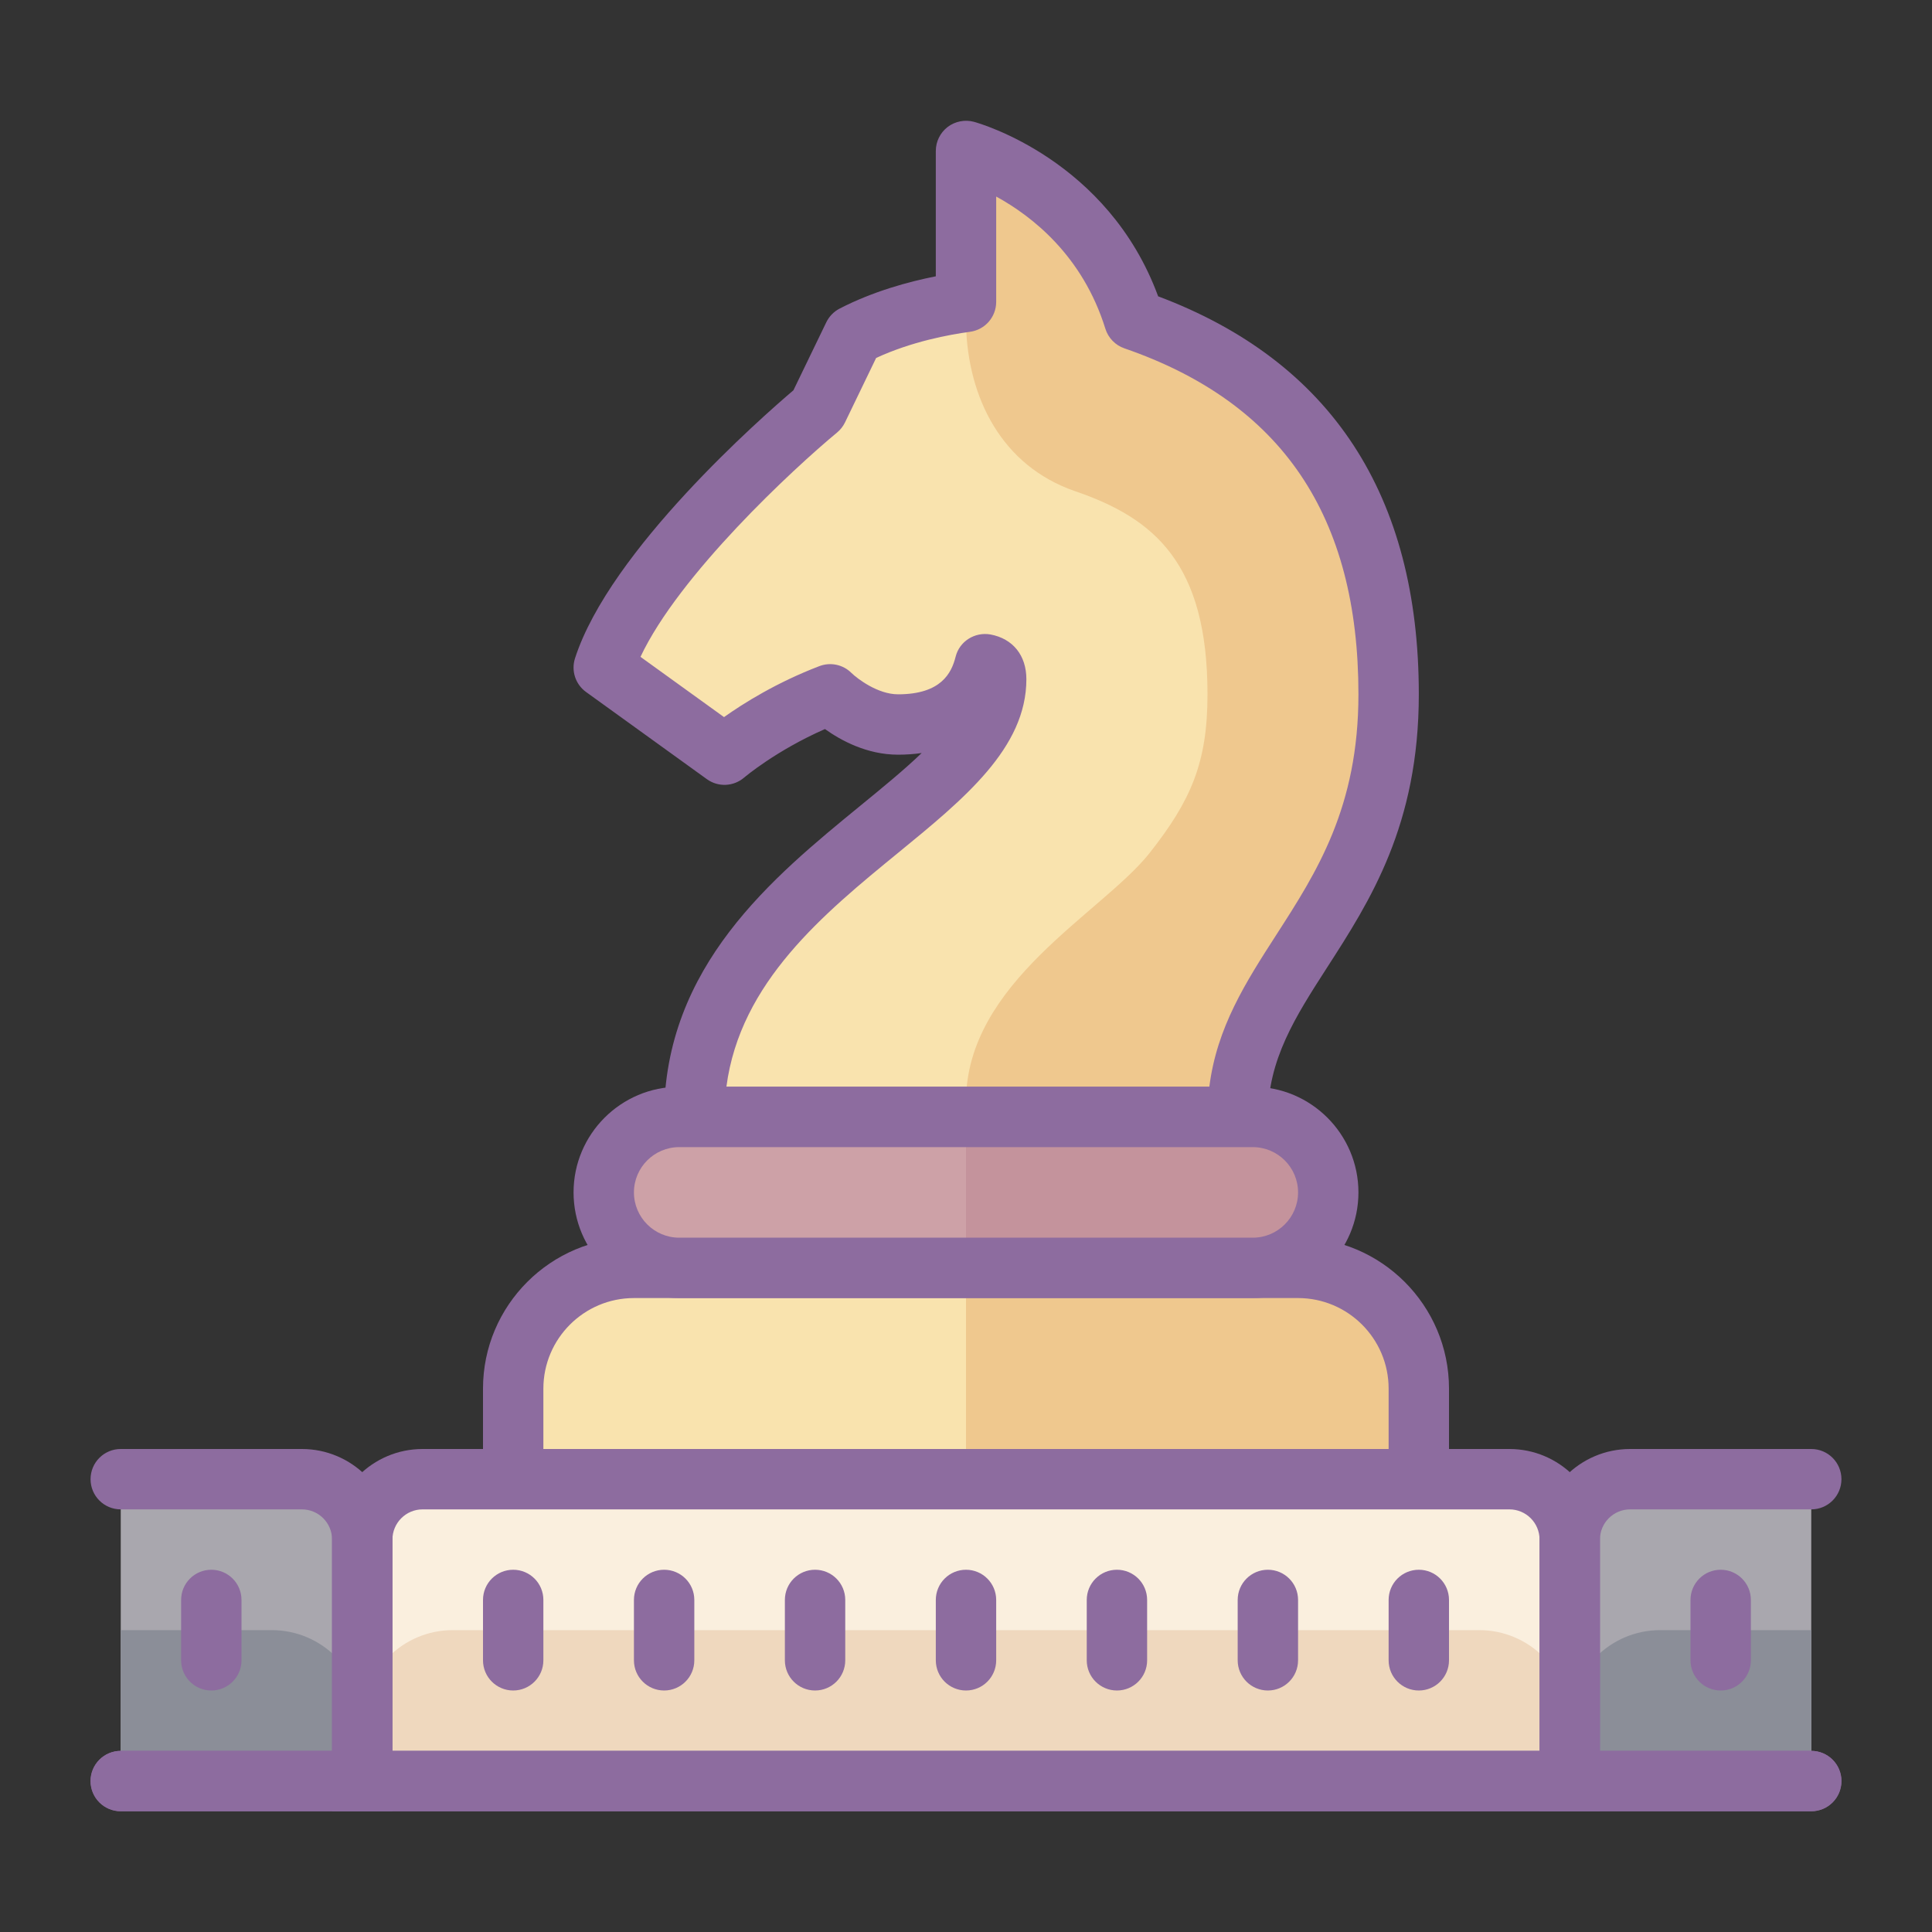 <svg xmlns="http://www.w3.org/2000/svg" viewBox="0 0 64 64" width="128px" height="128px">
    <rect x="0" y="0" width="64" height="64" fill="#333333" stroke="none"/>
    <script xmlns="" id="dashlane_webauthn" name="forward_webauthn_ready" />
    <path fill="#f9e3ae" d="M21,42h22c2.209,0,4,1.791,4,4v3H17v-3C17,43.791,18.791,42,21,42z" />
    <path fill="#efc88e" d="M32,42h11c2.209,0,4,1.791,4,4v3H32V42z" />
    <path fill="#8d6c9f"
        d="M47,50H17c-0.553,0-1-0.447-1-1v-3c0-2.757,2.243-5,5-5h22c2.757,0,5,2.243,5,5v3 C48,49.553,47.553,50,47,50z M18,48h28v-2c0-1.654-1.346-3-3-3H21c-1.654,0-3,1.346-3,3V48z" />
    <path fill="#f9e3ae"
        d="M22.999,37C22.999,29.155,33,26.75,33,22.5c0-0.375-0.166-0.461-0.375-0.5c-0.25,1-1,2-2.875,2 c-1.25,0-2.25-1-2.25-1c-2.131,0.814-3.5,2-3.5,2l-4-2.886c1.182-3.667,7.091-8.557,7.091-8.557l1.182-2.445 C29.513,10.471,30.93,10.145,32,10V5c0,0,4.192,1.144,5.572,5.594C41.091,11.809,46,14.693,46,23c0,7.335-5,9.11-5,14H22.999z" />
    <path fill="#efc88e"
        d="M46,23c0,7.33-5,9.11-5,14h-8.96C32.01,36.83,32,36.67,32,36.5c0-3.96,4.5-6.25,6.08-8.24 C39.45,26.52,40,25.27,40,23c0-4.33-1.75-5.83-4.39-6.73c-2.43-0.84-3.55-3.09-3.61-5.52c-0.01-0.12-0.01-0.39,0-0.75 c-0.01-1.61,0-5,0-5s4.19,1.14,5.57,5.59C41.09,11.81,46,14.69,46,23z" />
    <path fill="#8d6c9f"
        d="M41,38H22.999c-0.553,0-1-0.447-1-1c0-4.993,3.604-7.939,6.499-10.308 c0.747-0.611,1.454-1.189,2.034-1.747C30.283,24.981,30.022,25,29.75,25c-1.032,0-1.896-0.473-2.422-0.849 c-1.624,0.712-2.663,1.596-2.675,1.605c-0.352,0.303-0.863,0.326-1.238,0.054l-4-2.886c-0.352-0.253-0.5-0.704-0.367-1.117 c1.154-3.58,6.22-8.015,7.235-8.878l1.089-2.253c0.094-0.194,0.249-0.354,0.44-0.453c1.105-0.571,2.291-0.893,3.188-1.07V5 c0-0.312,0.146-0.605,0.393-0.795c0.249-0.188,0.574-0.25,0.87-0.17c0.187,0.051,4.44,1.26,6.102,5.781 C44.096,11.969,47,16.401,47,23c0,4.332-1.613,6.838-3.037,9.048C42.91,33.684,42,35.097,42,37C42,37.553,41.553,38,41,38z M24.063,36h15.998c0.249-1.974,1.21-3.467,2.22-5.035C43.618,28.89,45,26.744,45,23c0-5.911-2.536-9.66-7.754-11.461 c-0.301-0.104-0.534-0.345-0.629-0.649C35.865,8.466,34.181,7.157,33,6.511V10c0,0.501-0.37,0.924-0.866,0.991 c-0.677,0.091-1.937,0.322-3.111,0.867l-1.031,2.135c-0.063,0.129-0.152,0.243-0.263,0.335c-1.46,1.209-5.235,4.715-6.512,7.431 l2.767,1.996c0.645-0.458,1.747-1.149,3.16-1.689c0.368-0.14,0.784-0.052,1.063,0.228C28.405,22.486,29.079,23,29.75,23 c1.429,0,1.771-0.709,1.905-1.242c0.127-0.514,0.634-0.83,1.153-0.741C33.555,21.156,34,21.711,34,22.5 c0,2.276-2.058,3.959-4.235,5.74C27.292,30.263,24.518,32.531,24.063,36z" />
    <path fill="#faefde" d="M14,49h36c1.105,0,2,0.895,2,2v8H12v-8C12,49.895,12.895,49,14,49z" />
    <path fill="#efd8be" d="M52,59H12v-2c0-1.657,1.343-3,3-3h34c1.657,0,3,1.343,3,3V59z" />
    <path fill="#a9a7ae" d="M12,59H4V49h6c1.105,0,2,0.895,2,2V59z" />
    <path fill="#8b8e98" d="M12,59H4v-5h5c1.657,0,3,1.343,3,3V59z" />
    <path fill="#a9a7ae" d="M52,59h8V49h-6c-1.105,0-2,0.895-2,2V59z" />
    <path fill="#8b8e98" d="M52,59h8v-5h-5c-1.657,0-3,1.343-3,3V59z" />
    <path fill="#8d6c9f"
        d="M37 56c.552 0 1-.447 1-1v-2c0-.553-.448-1-1-1s-1 .447-1 1v2C36 55.553 36.448 56 37 56zM32 56c.552 0 1-.447 1-1v-2c0-.553-.448-1-1-1s-1 .447-1 1v2C31 55.553 31.448 56 32 56zM27 56c.552 0 1-.447 1-1v-2c0-.553-.448-1-1-1s-1 .447-1 1v2C26 55.553 26.448 56 27 56zM22 56c.552 0 1-.447 1-1v-2c0-.553-.448-1-1-1s-1 .447-1 1v2C21 55.553 21.448 56 22 56zM17 56c.552 0 1-.447 1-1v-2c0-.553-.448-1-1-1s-1 .447-1 1v2C16 55.553 16.448 56 17 56zM7 56c.552 0 1-.447 1-1v-2c0-.553-.448-1-1-1s-1 .447-1 1v2C6 55.553 6.448 56 7 56zM57 56c.552 0 1-.447 1-1v-2c0-.553-.448-1-1-1s-1 .447-1 1v2C56 55.553 56.448 56 57 56zM42 56c.552 0 1-.447 1-1v-2c0-.553-.448-1-1-1s-1 .447-1 1v2C41 55.553 41.448 56 42 56zM47 56c.552 0 1-.447 1-1v-2c0-.553-.448-1-1-1s-1 .447-1 1v2C46 55.553 46.448 56 47 56zM60 60H4c-.552 0-1-.448-1-1l0 0c0-.552.448-1 1-1h56c.552 0 1 .448 1 1l0 0C61 59.552 60.552 60 60 60z" />
    <path fill="#8d6c9f"
        d="M53,60H11v-9c0-1.654,1.346-3,3-3h36c1.654,0,3,1.346,3,3V60z M13,58h38v-7c0-0.552-0.448-1-1-1H14 c-0.552,0-1,0.448-1,1V58z" />
    <path fill="#8d6c9f"
        d="M13 60H4c-.553 0-1-.447-1-1s.447-1 1-1h7v-7c0-.552-.448-1-1-1H4c-.553 0-1-.447-1-1s.447-1 1-1h6c1.654 0 3 1.346 3 3V60zM60 60h-9v-9c0-1.654 1.346-3 3-3h6c.553 0 1 .447 1 1s-.447 1-1 1h-6c-.552 0-1 .448-1 1v7h7c.553 0 1 .447 1 1S60.553 60 60 60z" />
    <path fill="#cda1a7"
        d="M41.5,37c-1.181,0-17.82,0-19,0c-1.381,0-2.5,1.119-2.5,2.5c0,1.381,1.119,2.5,2.5,2.5 c1.18,0,17.819,0,19,0c1.381,0,2.5-1.119,2.5-2.5C44,38.119,42.881,37,41.5,37z" />
    <path fill="#c4939c"
        d="M41.5,37c-0.591,0-5.045,0-9.5,0v5c4.455,0,8.909,0,9.5,0c1.381,0,2.5-1.119,2.5-2.5 C44,38.119,42.881,37,41.5,37z" />
    <path fill="#8d6c9f"
        d="M41.5,43h-19c-1.93,0-3.5-1.57-3.5-3.5s1.57-3.5,3.5-3.5h19c1.93,0,3.5,1.57,3.5,3.5 S43.43,43,41.5,43z M22.5,38c-0.827,0-1.5,0.673-1.5,1.5s0.673,1.5,1.5,1.5h19c0.827,0,1.5-0.673,1.5-1.5S42.327,38,41.5,38H22.5z" />
</svg>